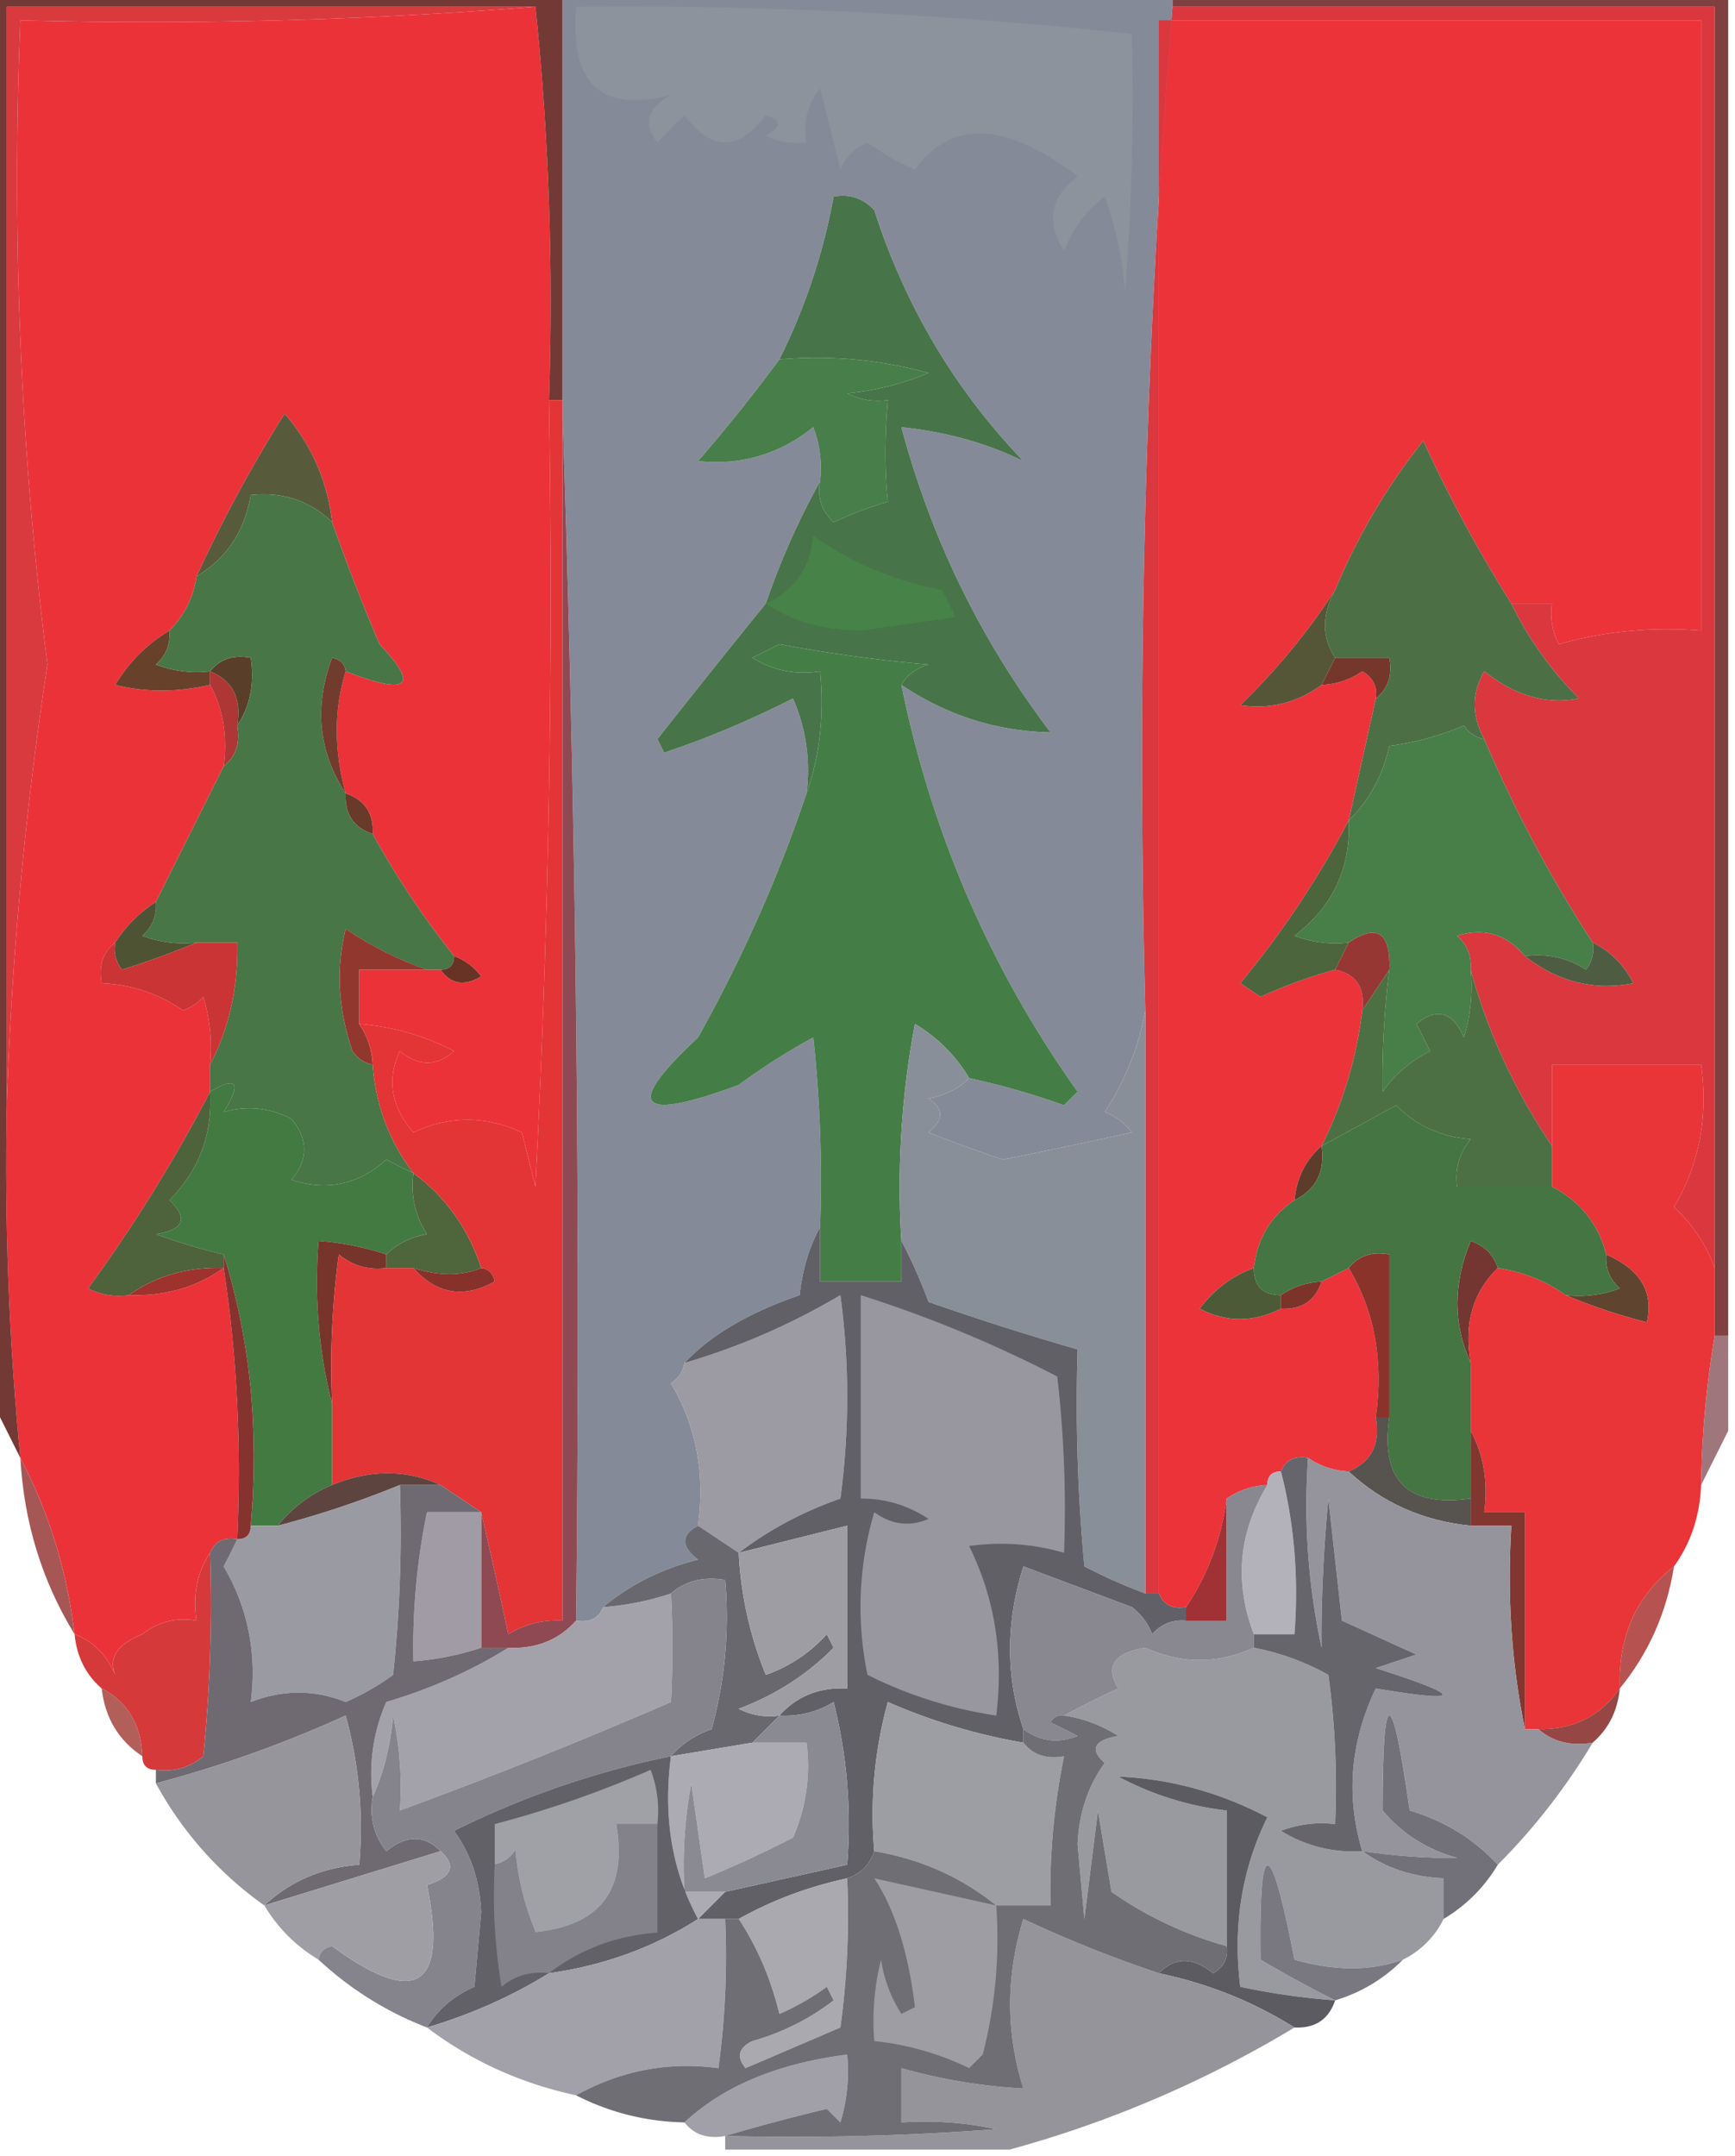 <svg xmlns="http://www.w3.org/2000/svg" width="128" height="159" style="shape-rendering:geometricPrecision;text-rendering:geometricPrecision;image-rendering:optimizeQuality;fill-rule:evenodd;clip-rule:evenodd"><path style="opacity:1" fill="#ec3239" d="M39.5.5c.994 9.486 1.327 19.152 1 29a841.9 841.9 0 0 1-1 58l-1-4c-2.668-1.238-5.334-1.238-8 0-1.651-1.902-1.985-3.902-1-6 1.391 1.145 2.724 1.145 4 0a18.398 18.398 0 0 0-7-2v-4h6c.75 1.073 1.75 1.24 3 .5-.544-.717-1.21-1.217-2-1.5a64.717 64.717 0 0 1-6-9c.073-1.527-.594-2.527-2-3-.868-3.173-.868-6.173 0-9 4.635 1.802 5.468 1.135 2.5-2a150.583 150.583 0 0 1-3.5-9c-.34-3.016-1.507-5.682-3.5-8a104.29 104.29 0 0 0-6.5 12c-.233 1.562-.9 2.895-2 4-1.645.979-2.979 2.312-4 4 2.217.557 4.55.557 7 0 .961 1.765 1.295 3.765 1 6l-5 10a10.174 10.174 0 0 0-3 3c-.904.709-1.237 1.709-1 3 2.177.086 4.177.753 6 2a3.646 3.646 0 0 0 1.5-1c.493 1.634.66 3.3.5 5v2a112.218 112.218 0 0 1-9 14.5c.948.483 1.948.65 3 .5 2.652.09 4.986-.576 7-2 .99 6.479 1.324 13.146 1 20-.992-.172-1.658.162-2 1-.951 1.419-1.284 3.085-1 5-1.478-.262-2.811.071-4 1-1.85.742-2.516 1.742-2 3-.641-1.493-1.641-2.493-3-3-.557-4.665-1.89-8.998-4-13a222.644 222.644 0 0 1-1-26 275.128 275.128 0 0 1 3-32.5C1.524 33.407.858 17.574 1.5 1.5a361.598 361.598 0 0 0 38-1z"/><path style="opacity:1" fill="#ec333a" d="M111.5 44.5a103.805 103.805 0 0 1-6.5-12 46.138 46.138 0 0 0-6.5 11c-1.956 3.039-4.29 5.872-7 8.5 2.189.322 4.189-.178 6-1.5a5.576 5.576 0 0 0 3-1c.798.457 1.131 1.124 1 2l-2 9a68.98 68.98 0 0 1-8 12l1.5 1c1.8-.82 3.634-1.486 5.5-2 1.548.321 2.215 1.321 2 3a30.238 30.238 0 0 1-3 10c-1.174 1.014-1.84 2.347-2 4-1.75 1.16-2.75 2.826-3 5-1.578.566-2.912 1.566-4 3 1.96 1.02 3.96 1.02 6 0 1.527.073 2.527-.594 3-2l2-1c1.914 3.184 2.58 6.851 2 11 .343 1.983-.324 3.317-2 4a5.727 5.727 0 0 1-3-1c-.992-.172-1.658.162-2 1-.667 0-1 .333-1 1a5.727 5.727 0 0 0-3 1c-.402 2.977-1.402 5.643-3 8-.992.172-1.658-.162-2-1V1.5h40v45c-3.606-.29-7.106.044-10.5 1a4.934 4.934 0 0 1-.5-3h-3z"/><path style="opacity:1" fill="#858a98" d="M41.5-.5h45v1c-1.99 24.31-2.657 48.977-2 74-.48 2.666-1.48 5.166-3 7.5a4.452 4.452 0 0 1 2 1.5c-3.204.704-6.37 1.37-9.5 2a99.82 99.82 0 0 1-5.5-2c1.14-.925 1.14-1.759 0-2.5 1.237-.232 2.237-.732 3-1.5a54.937 54.937 0 0 1 7 2l1-1c-6.436-9.056-10.769-19.056-13-30 3.354 2.253 7.02 3.42 11 3.5-5.146-6.79-8.812-14.29-11-22.5 3.286.34 6.286 1.173 9 2.5-5.051-5.257-8.718-11.424-11-18.5-.825-.886-1.825-1.219-3-1a44.684 44.684 0 0 1-4 12 125.698 125.698 0 0 1-6 7.5c3.167.333 6-.5 8.5-2.5a8.434 8.434 0 0 1 .5 4 55.511 55.511 0 0 0-4 9 959.748 959.748 0 0 0-8 10l.5 1a70.441 70.441 0 0 0 9.5-4 13.117 13.117 0 0 1 1 7c-2.053 6.12-4.72 12.12-8 18-5.49 5.105-4.49 6.272 3 3.5a47.035 47.035 0 0 1 5.5-3.5c.5 4.655.666 9.322.5 14-.802 1.452-1.302 3.118-1.5 5-3.742 1.282-6.575 2.949-8.5 5-.11.617-.444 1.117-1 1.5 1.862 3.149 2.53 6.649 2 10.5-1.274.689-1.274 1.523 0 2.5-2.674.67-5.007 1.837-7 3.5-.342.838-1.008 1.172-2 1 .331-29.838-.002-59.505-1-89v-31z"/><path style="opacity:1" fill="#8c939c" d="M42.5.5a346.48 346.48 0 0 1 41 2c.166 6.342 0 12.675-.5 19a26.706 26.706 0 0 0-1.5-7c-1.352 1.018-2.352 2.35-3 4-1.349-2.111-1.015-3.945 1-5.5-5.308-4.04-9.308-4.206-12-.5a18.186 18.186 0 0 1-3.5-2c-.945.405-1.612 1.072-2 2l-1.5-6c-.929 1.189-1.262 2.522-1 4a4.932 4.932 0 0 1-3-.5c1.196-.654 1.196-1.154 0-1.5-2 2.667-4 2.667-6 0l-2 2c-1.094-1.368-.76-2.535 1-3.5-5.142 1.355-7.475-.811-7-6.5z"/><path style="opacity:1" fill="#804042" d="M86.5.5v-1h41v99h-1V.5h-40z"/><path style="opacity:1" fill="#d83a3e" d="M39.5.5a361.598 361.598 0 0 1-38 1c-.642 16.074.024 31.907 2 47.5a275.128 275.128 0 0 0-3 32.5V.5h39z"/><path style="opacity:1" fill="#733935" d="M-.5-.5h42v30h-1c.327-9.848-.006-19.514-1-29H.5v81c-.173 8.695.16 17.362 1 26l-2-4V-.5z"/><path style="opacity:1" fill="#477e49" d="M57.5 26.5c3.726-.323 7.393.01 11 1a20.216 20.216 0 0 1-6 1.5c.948.483 1.948.65 3 .5-.237 2.712-.237 5.212 0 7.5a28.83 28.83 0 0 0-4 1.5c-.886-.825-1.219-1.825-1-3a8.434 8.434 0 0 0-.5-4c-2.5 2-5.333 2.833-8.5 2.5 2.14-2.478 4.14-4.978 6-7.5z"/><path style="opacity:1" fill="#585b3b" d="M24.5 38.5c-1.642-1.58-3.642-2.248-6-2-.448 2.672-1.781 4.672-4 6a104.29 104.29 0 0 1 6.5-12c1.993 2.318 3.16 4.984 3.5 8z"/><path style="opacity:1" fill="#477449" d="M66.5 50.5c.418-.722 1.084-1.222 2-1.5a111.518 111.518 0 0 1-11-1.5l-2 1c1.545.952 3.212 1.285 5 1 .31 3.213-.023 6.213-1 9a13.117 13.117 0 0 0-1-7 70.441 70.441 0 0 1-9.5 4l-.5-1a959.748 959.748 0 0 1 8-10 55.511 55.511 0 0 1 4-9c-.219 1.175.114 2.175 1 3a28.83 28.83 0 0 1 4-1.5c-.237-2.288-.237-4.788 0-7.5a4.932 4.932 0 0 1-3-.5 20.216 20.216 0 0 0 6-1.5 31.121 31.121 0 0 0-11-1 44.684 44.684 0 0 0 4-12c1.175-.219 2.175.114 3 1 2.282 7.076 5.949 13.243 11 18.5-2.714-1.327-5.714-2.16-9-2.5 2.188 8.21 5.854 15.71 11 22.5-3.98-.08-7.646-1.247-11-3.5z"/><path style="opacity:1" fill="#478349" d="M56.5 44.5c2.11-.953 3.277-2.62 3.5-5 2.795 2.003 5.962 3.337 9.5 4l1 2-7 1c-2.77-.029-5.103-.695-7-2z"/><path style="opacity:1" fill="#68412b" d="M12.5 46.5c.086.996-.248 1.83-1 2.5a8.434 8.434 0 0 0 4 .5v1c-2.45.557-4.783.557-7 0 1.021-1.688 2.355-3.021 4-4z"/><path style="opacity:1" fill="#457d47" d="M66.5 50.5c2.231 10.944 6.564 20.944 13 30l-1 1a54.937 54.937 0 0 0-7-2c-.979-1.645-2.312-2.979-4-4a64.875 64.875 0 0 0-1 16v3h-6v-4c.166-4.678 0-9.345-.5-14a47.035 47.035 0 0 0-5.5 3.5c-7.49 2.772-8.49 1.605-3-3.5 3.28-5.88 5.947-11.88 8-18 .977-2.787 1.31-5.787 1-9-1.788.285-3.455-.048-5-1l2-1c3.638.682 7.305 1.182 11 1.5-.916.278-1.582.778-2 1.5z"/><path style="opacity:1" fill="#ae3736" d="M15.5 50.5v-1c1.677.683 2.343 2.017 2 4 .237 1.291-.096 2.291-1 3 .295-2.235-.039-4.235-1-6z"/><path style="opacity:1" fill="#593f2a" d="M15.5 49.5c.709-.904 1.709-1.237 3-1 .285 1.915-.049 3.581-1 5 .343-1.983-.323-3.317-2-4z"/><path style="opacity:1" fill="#db373e" d="M86.5.5h40v93c-.603-1.69-1.603-3.19-3-4.5 1.862-3.15 2.529-6.65 2-10.5h-11v6c-2.732-4.04-4.732-8.374-6-13 .086-.996-.248-1.83-1-2.5 1.995-.613 3.662-.113 5 1.5 2.435 1.9 5.102 2.567 8 2-.688-1.355-1.688-2.355-3-3a98.391 98.391 0 0 1-8-15c-.934-1.739-.934-3.405 0-5 2.297 1.819 4.631 2.485 7 2a25.494 25.494 0 0 1-5-7h3a4.934 4.934 0 0 0 .5 3c3.394-.956 6.894-1.29 10.5-1v-45h-40v116h-1v-43c-.657-25.023.01-49.69 2-74z"/><path style="opacity:1" fill="#75372c" d="M98.5 48.5h4c.237 1.291-.096 2.291-1 3 .131-.876-.202-1.543-1-2a5.576 5.576 0 0 1-3 1l1-2z"/><path style="opacity:1" fill="#555637" d="M98.5 43.5c-.994 1.834-.994 3.501 0 5l-1 2c-1.811 1.322-3.811 1.822-6 1.5 2.71-2.628 5.044-5.461 7-8.5z"/><path style="opacity:1" fill="#4d6f46" d="M111.5 44.5a25.494 25.494 0 0 0 5 7c-2.369.485-4.703-.181-7-2-.934 1.595-.934 3.261 0 5-.617-.11-1.117-.444-1.5-1a20.438 20.438 0 0 1-5.5 1.5c-.489 2.21-1.489 4.042-3 5.5l2-9c.904-.709 1.237-1.709 1-3h-4c-.994-1.499-.994-3.166 0-5a46.138 46.138 0 0 1 6.5-11 103.805 103.805 0 0 0 6.5 12z"/><path style="opacity:1" fill="#487646" d="M24.5 38.5a150.583 150.583 0 0 0 3.5 9c2.968 3.135 2.135 3.802-2.5 2-.06-.543-.393-.876-1-1-1.34 3.597-1.007 6.93 1 10-.073 1.527.594 2.527 2 3a64.717 64.717 0 0 0 6 9c0 .667-.333 1-1 1h-1c-2.056-.7-4.056-1.7-6-3-.724 2.951-.557 5.951.5 9 .383.556.883.89 1.5 1 .223 3.009 1.223 5.676 3 8a44.358 44.358 0 0 1-2-1c-2.036 1.845-4.37 2.345-7 1.5 1.247-1.494 1.247-2.994 0-4.5-1.635-.83-3.302-.997-5-.5 1.34-2.178 1.006-2.678-1-1.5v-2c1.413-2.719 2.08-5.719 2-9h-3a8.434 8.434 0 0 1-4-.5c.752-.67 1.086-1.504 1-2.5l5-10c.904-.709 1.237-1.709 1-3 .951-1.419 1.285-3.085 1-5-1.291-.237-2.291.096-3 1a8.434 8.434 0 0 1-4-.5c.752-.67 1.086-1.504 1-2.5 1.1-1.105 1.767-2.438 2-4 2.219-1.328 3.552-3.328 4-6 2.358-.248 4.358.42 6 2z"/><path style="opacity:1" fill="#713b2e" d="M25.5 49.5c-.868 2.827-.868 5.827 0 9-2.007-3.07-2.34-6.403-1-10 .607.124.94.457 1 1z"/><path style="opacity:1" fill="#487e48" d="M109.5 54.5a98.391 98.391 0 0 0 8 15 2.429 2.429 0 0 1-.5 2c-1.356-.88-2.856-1.213-4.5-1-1.338-1.613-3.005-2.113-5-1.5.752.67 1.086 1.504 1 2.5a12.93 12.93 0 0 1-.5 5c-.826-1.905-1.993-2.239-3.5-1l1 2c-1.434.73-2.6 1.73-3.5 3a64.93 64.93 0 0 1 .5-9c.098-2.748-.902-3.414-3-2a8.434 8.434 0 0 1-4-.5c2.82-2.141 4.154-4.975 4-8.5 1.511-1.458 2.511-3.29 3-5.5a20.438 20.438 0 0 0 5.5-1.5c.383.556.883.89 1.5 1z"/><path style="opacity:1" fill="#69392a" d="M25.5 58.5c1.406.473 2.073 1.473 2 3-1.406-.473-2.073-1.473-2-3z"/><path style="opacity:1" fill="#4e5334" d="M11.5 66.5c.086.996-.248 1.83-1 2.5a8.434 8.434 0 0 0 4 .5 61.295 61.295 0 0 1-5.5 2 2.427 2.427 0 0 1-.5-2 10.174 10.174 0 0 1 3-3z"/><path style="opacity:1" fill="#4c653d" d="M99.5 60.5c.154 3.525-1.18 6.359-4 8.5a8.434 8.434 0 0 0 4 .5l-1 2c-1.866.514-3.7 1.18-5.5 2l-1.5-1a68.98 68.98 0 0 0 8-12z"/><path style="opacity:1" fill="#92372e" d="M31.5 71.5h-5v4c.61.891.943 1.891 1 3-.617-.11-1.117-.444-1.5-1-1.057-3.049-1.224-6.049-.5-9 1.944 1.3 3.944 2.3 6 3z"/><path style="opacity:1" fill="#683225" d="M33.5 70.5c.79.283 1.456.783 2 1.5-1.25.74-2.25.573-3-.5.667 0 1-.333 1-1z"/><path style="opacity:1" fill="#973734" d="m102.5 71.5-2 3c.215-1.679-.452-2.679-2-3l1-2c2.098-1.414 3.098-.748 3 2z"/><path style="opacity:1" fill="#4e5d41" d="M117.5 69.5c1.312.645 2.312 1.645 3 3-2.898.567-5.565-.1-8-2 1.644-.213 3.144.12 4.5 1a2.429 2.429 0 0 0 .5-2z"/><path style="opacity:1" fill="#ca3435" d="M8.5 69.5a2.427 2.427 0 0 0 .5 2 61.295 61.295 0 0 0 5.5-2h3c.08 3.281-.587 6.281-2 9 .16-1.7-.007-3.366-.5-5-.414.457-.914.79-1.5 1-1.823-1.247-3.823-1.914-6-2-.237-1.291.096-2.291 1-3z"/><path style="opacity:1" fill="#4c7043" d="M102.5 71.5a64.93 64.93 0 0 0-.5 9c.9-1.27 2.066-2.27 3.5-3l-1-2c1.507-1.239 2.674-.905 3.5 1 .494-1.634.66-3.3.5-5 1.268 4.626 3.268 8.96 6 13v3h-7c-.17-1.322.163-2.489 1-3.5-2.176-.163-4.009-.996-5.5-2.5a860.914 860.914 0 0 1-5.5 3 30.238 30.238 0 0 0 3-10l2-3z"/><path style="opacity:1" fill="#898f98" d="M84.5 74.5v43a39.14 39.14 0 0 1-4.5-2 128.43 128.43 0 0 1-.5-16 208.904 208.904 0 0 1-11-3.5 36.213 36.213 0 0 0-2-4.5 64.875 64.875 0 0 1 1-16c1.688 1.021 3.021 2.355 4 4-.763.768-1.763 1.268-3 1.5 1.14.741 1.14 1.575 0 2.5a99.82 99.82 0 0 0 5.5 2c3.13-.63 6.296-1.296 9.5-2a4.452 4.452 0 0 0-2-1.5c1.52-2.334 2.52-4.834 3-7.5z"/><path style="opacity:1" fill="#427a42" d="M30.5 86.5c-.213 1.644.12 3.144 1 4.5-1.238.232-2.238.732-3 1.5a20.677 20.677 0 0 0-5-1c-.317 4.202.017 8.202 1 12v6a9.82 9.82 0 0 0-4 3h-2c.625-7.084-.041-13.75-2-20a42.618 42.618 0 0 1-5-1.5c2.069-.324 2.402-1.157 1-2.5 2.182-2.21 3.182-4.877 3-8 2.006-1.178 2.34-.678 1 1.5 1.698-.497 3.365-.33 5 .5 1.247 1.506 1.247 3.006 0 4.5 2.63.845 4.964.345 7-1.5.683.363 1.35.696 2 1z"/><path style="opacity:1" fill="#5d3c2b" d="M97.5 84.5c.27 1.88-.396 3.213-2 4 .16-1.653.826-2.986 2-4z"/><path style="opacity:1" fill="#4e623c" d="M15.5 80.5c.182 3.123-.818 5.79-3 8 1.402 1.343 1.069 2.176-1 2.5a42.618 42.618 0 0 0 5 1.5v1c-2.652-.09-4.986.576-7 2a4.932 4.932 0 0 1-3-.5 112.218 112.218 0 0 0 9-14.5z"/><path style="opacity:1" fill="#4f653c" d="M30.5 86.5c2.39 1.767 4.057 4.1 5 7-1.435.597-3.102.597-5 0h-2v-1c.762-.768 1.762-1.268 3-1.5-.88-1.356-1.213-2.856-1-4.5z"/><path style="opacity:1" fill="#77342b" d="M28.5 92.5v1c-1.322.17-2.489-.163-3.5-1a60.94 60.94 0 0 0-.5 11c-.983-3.798-1.317-7.798-1-12 1.716.129 3.383.462 5 1z"/><path style="opacity:1" fill="#5f4530" d="M118.5 92.5c2.516 1.1 3.516 2.767 3 5a41.727 41.727 0 0 1-6-2 8.435 8.435 0 0 0 4-.5c-.752-.67-1.086-1.504-1-2.5z"/><path style="opacity:1" fill="#9e322d" d="M16.5 93.5c-2.014 1.424-4.348 2.09-7 2 2.014-1.424 4.348-2.09 7-2z"/><path style="opacity:1" fill="#4d5a37" d="M92.5 93.5c0 1.333.667 2 2 2v1c-2.04 1.02-4.04 1.02-6 0 1.088-1.434 2.422-2.434 4-3z"/><path style="opacity:1" fill="#8a332b" d="M99.5 93.5c.709-.904 1.709-1.237 3-1v12h-1c.58-4.149-.086-7.816-2-11z"/><path style="opacity:1" fill="#743630" d="M110.5 93.5c-1.844 1.779-2.51 4.112-2 7-1.303-2.855-1.303-5.855 0-9 1.022.356 1.689 1.022 2 2z"/><path style="opacity:1" fill="#e33436" d="M40.5 29.5h1v90a6.845 6.845 0 0 0-4 1 470.1 470.1 0 0 0-2-9l-3-2c-2.526-1.157-5.193-1.157-8 0v-6a60.94 60.94 0 0 1 .5-11c1.011.837 2.178 1.17 3.5 1h2c1.701 1.923 3.701 2.257 6 1-.124-.607-.457-.94-1-1-.943-2.9-2.61-5.233-5-7-1.777-2.324-2.777-4.991-3-8a5.728 5.728 0 0 0-1-3c2.46.198 4.793.865 7 2-1.276 1.145-2.609 1.145-4 0-.985 2.098-.651 4.098 1 6 2.666-1.238 5.332-1.238 8 0l1 4a841.9 841.9 0 0 0 1-58z"/><path style="opacity:1" fill="#86322b" d="M30.5 93.5c1.898.597 3.565.597 5 0 .543.06.876.393 1 1-2.299 1.257-4.299.923-6-1z"/><path style="opacity:1" fill="#7c332a" d="M97.5 94.5c-.473 1.406-1.473 2.073-3 2v-1a5.728 5.728 0 0 1 3-1z"/><path style="opacity:1" fill="#8f4952" d="M41.5 30.5a1980.834 1980.834 0 0 1 1 89c-1.28 1.431-2.947 2.098-5 2h-2v-10a470.1 470.1 0 0 1 2 9 6.845 6.845 0 0 1 4-1v-89z"/><path style="opacity:1" fill="#e93438" d="M126.5 93.5v5a72.032 72.032 0 0 0-1 11c-.095 2.286-.762 4.286-2 6-2.8 2.186-4.134 5.186-4 9-1.423 2.045-3.423 3.045-6 3h-1v-16h-3c.295-2.235-.039-4.235-1-6v-5c-.51-2.888.156-5.221 2-7 1.903.296 3.57.963 5 2a41.727 41.727 0 0 0 6 2c.516-2.233-.484-3.9-3-5-.58-2.249-1.913-3.915-4-5v-9h11c.529 3.85-.138 7.35-2 10.5 1.397 1.31 2.397 2.81 3 4.5z"/><path style="opacity:1" fill="#9c9aa2" d="m54.5 114.5-3-2c.53-3.851-.138-7.351-2-10.5.556-.383.89-.883 1-1.5a49.925 49.925 0 0 0 11.5-5c.667 5 .667 10 0 15-2.769.966-5.269 2.299-7.5 4z"/><path style="opacity:1" fill="#447542" d="M114.5 87.5c2.087 1.085 3.42 2.751 4 5-.086.996.248 1.83 1 2.5a8.435 8.435 0 0 1-4 .5c-1.43-1.037-3.097-1.704-5-2-.311-.978-.978-1.644-2-2-1.303 3.145-1.303 6.145 0 9v10c-4.668.661-6.668-1.339-6-6v-12c-1.291-.237-2.291.096-3 1l-2 1a5.728 5.728 0 0 0-3 1c-1.333 0-2-.667-2-2 .25-2.174 1.25-3.84 3-5 1.604-.787 2.27-2.12 2-4 1.8-.973 3.634-1.973 5.5-3 1.491 1.504 3.324 2.337 5.5 2.5-.837 1.011-1.17 2.178-1 3.5h7z"/><path style="opacity:1" fill="#863330" d="M16.5 93.5v-1c1.959 6.25 2.625 12.916 2 20 0 .667-.333 1-1 1 .324-6.854-.01-13.521-1-20z"/><path style="opacity:1" fill="#9f767b" d="M126.5 98.5h1v7l-2 4a72.032 72.032 0 0 1 1-11z"/><path style="opacity:1" fill="#813630" d="M108.5 105.5c.961 1.765 1.295 3.765 1 6h3v16c-.987-4.805-1.321-9.805-1-15h-3v-7z"/><path style="opacity:1" fill="#5d443f" d="M32.5 109.5h-3a71.11 71.11 0 0 1-9 3 9.82 9.82 0 0 1 4-3c2.807-1.157 5.474-1.157 8 0z"/><path style="opacity:1" fill="#57534f" d="M101.5 104.5h1c-.668 4.661 1.332 6.661 6 6v2c-3.522-.354-6.522-1.687-9-4 1.676-.683 2.343-2.017 2-4z"/><path style="opacity:1" fill="#606066" d="M60.5 90.5v4h6v-3a36.213 36.213 0 0 1 2 4.5 208.904 208.904 0 0 0 11 3.5c-.166 5.344 0 10.677.5 16a39.14 39.14 0 0 0 4.5 2h1c.342.838 1.008 1.172 2 1v1c-.996-.086-1.83.248-2.5 1a4.451 4.451 0 0 0-1.5-2l-8-3c-1.31 4.149-1.31 8.149 0 12v1a43.17 43.17 0 0 1-10-3 31.12 31.12 0 0 0-1 11c-.333 1-1 1.667-2 2-2.897.629-5.564 1.629-8 3h-3l2-2 9-2a36.872 36.872 0 0 0-1-12 6.845 6.845 0 0 1-4 1c1.28-1.431 2.947-2.098 5-2v-12l-8 2c2.231-1.701 4.731-3.034 7.5-4 .667-5 .667-10 0-15a49.925 49.925 0 0 1-11.5 5c1.925-2.051 4.758-3.718 8.5-5 .198-1.882.698-3.548 1.5-5z"/><path style="opacity:1" fill="#a09ba4" d="M35.5 111.5v10a20.691 20.691 0 0 1-5 1 49.393 49.393 0 0 1 1-11h4z"/><path style="opacity:1" fill="#95949c" d="M96.5 107.5c.891.61 1.891.943 3 1 2.478 2.313 5.478 3.646 9 4h3c-.321 5.195.013 10.195 1 15h1c1.068.934 2.401 1.268 4 1a46.493 46.493 0 0 1-7 9c-1.75-1.898-3.916-3.231-6.5-4-1.327-9.334-1.993-9.334-2 0 1.435 1.711 3.269 2.878 5.5 3.5a45.296 45.296 0 0 1-7-.5c-1.219-4.055-.885-8.055 1-12 6.575 1.103 6.575.603 0-1.5l3-1c-1.851-.837-3.684-1.671-5.5-2.5l-1-9c-.367 3.935-.533 7.601-.5 11a49.874 49.874 0 0 1-1-14z"/><path style="opacity:1" fill="#a03235" d="M90.5 110.5v9h-3v-1c1.598-2.357 2.598-5.023 3-8z"/><path style="opacity:1" fill="#98969e" d="M63.5 95.5a91.347 91.347 0 0 1 14.5 6 84.94 84.94 0 0 1 .5 13 16.597 16.597 0 0 0-7-.5c1.889 3.836 2.555 8.003 2 12.5a31.558 31.558 0 0 1-9.5-3 24.558 24.558 0 0 1 .5-12c1.268.928 2.601 1.095 4 .5-1.525-1.009-3.192-1.509-5-1.5v-15z"/><path style="opacity:1" fill="#b3b1b9" d="M94.5 108.5c.983 3.798 1.317 7.798 1 12h-3c-1.457-3.835-1.124-7.502 1-11 0-.667.333-1 1-1z"/><path style="opacity:1" fill="#a75656" d="M1.5 107.5c2.11 4.002 3.443 8.335 4 13-2.398-3.903-3.731-8.236-4-13z"/><path style="opacity:1" fill="#b65250" d="M123.5 115.5c-.542 3.412-1.875 6.412-4 9-.134-3.814 1.2-6.814 4-9z"/><path style="opacity:1" fill="#9a9aa2" d="M29.5 109.5c.166 4.679 0 9.345-.5 14a18.083 18.083 0 0 1-3.5 2c-2.286-.92-4.62-.92-7 0 .456-3.611-.21-6.944-2-10 .363-.683.696-1.35 1-2 .667 0 1-.333 1-1h2a71.11 71.11 0 0 0 9-3z"/><path style="opacity:1" fill="#a3a2aa" d="M49.5 117.5a78.036 78.036 0 0 1 0 8 373.509 373.509 0 0 1-20 8 24.939 24.939 0 0 0-.5-7c-.19 2.208-.69 4.208-1.5 6a13.118 13.118 0 0 1 1-7c3.269-.969 6.269-2.302 9-4 2.053.098 3.72-.569 5-2 .992.172 1.658-.162 2-1a20.691 20.691 0 0 0 5-1z"/><path style="opacity:1" fill="#d6393a" d="M15.5 114.5c.166 5.011 0 10.011-.5 15-1.011.837-2.178 1.17-3.5 1-.667 0-1-.333-1-1-.092-2.348-1.092-4.014-3-5-1.174-1.014-1.84-2.347-2-4 1.359.507 2.359 1.507 3 3-.516-1.258.15-2.258 2-3 1.189-.929 2.522-1.262 4-1-.284-1.915.049-3.581 1-5z"/><path style="opacity:1" fill="#69686f" d="m51.5 112.5 3 2a27.29 27.29 0 0 0 2 9 10.939 10.939 0 0 0 4.5-3l.5 1c-1.957 1.985-4.29 3.485-7 4.5a4.934 4.934 0 0 0 3 .5l-2 2-6 1c.761-.891 1.761-1.558 3-2a31.12 31.12 0 0 0 1-11c-1.599-.268-2.932.066-4 1a20.691 20.691 0 0 1-5 1c1.993-1.663 4.326-2.83 7-3.5-1.274-.977-1.274-1.811 0-2.5z"/><path style="opacity:1" fill="#9999a0" d="M92.5 121.5a18.158 18.158 0 0 1 5.5 2 60.94 60.94 0 0 1 .5 11 8.43 8.43 0 0 0-4 .5 10.1 10.1 0 0 0 6 1.5c1.714 1.238 3.714 1.905 6 2v3a6.547 6.547 0 0 1-3 3c-2.345.846-5.012.846-8 0-1.8-9.267-2.632-9.267-2.5 0a86.983 86.983 0 0 0 5.5 3 51.56 51.56 0 0 1-7-1c-.555-4.497.111-8.664 2-12.5-3.515-1.843-7.182-2.843-11-3a22.392 22.392 0 0 0 8 2.5v10a27.796 27.796 0 0 1-8.5-4l-1-6-1 8-.5-5.5c.1-2.302.767-4.302 2-6-1.134-1.016-.8-1.683 1-2a10.136 10.136 0 0 0-4-1.5 71.015 71.015 0 0 1 4-2c-.99-1.623-.324-2.623 2-3 2.66 1.203 5.326 1.203 8 0z"/><path style="opacity:1" fill="#89878f" d="M93.5 109.5c-2.124 3.498-2.457 7.165-1 11v1c-2.674 1.203-5.34 1.203-8 0-2.324.377-2.99 1.377-2 3a71.015 71.015 0 0 0-4 2c-.438-.065-.772.101-1 .5l2 1c-1.428.579-2.762.412-4-.5-1.31-3.851-1.31-7.851 0-12l8 3a4.451 4.451 0 0 1 1.5 2c.67-.752 1.504-1.086 2.5-1h3v-9a5.727 5.727 0 0 1 3-1z"/><path style="opacity:1" fill="#67656c" d="M94.5 108.5c.342-.838 1.008-1.172 2-1a49.874 49.874 0 0 0 1 14c-.033-3.399.133-7.065.5-11l1 9c1.816.829 3.649 1.663 5.5 2.5l-3 1c6.575 2.103 6.575 2.603 0 1.5-1.885 3.945-2.219 7.945-1 12a10.1 10.1 0 0 1-6-1.5 8.43 8.43 0 0 1 4-.5 60.94 60.94 0 0 0-.5-11 18.158 18.158 0 0 0-5.5-2v-1h3c.317-4.202-.017-8.202-1-12z"/><path style="opacity:1" fill="#b25e59" d="M7.5 124.5c1.908.986 2.908 2.652 3 5-1.75-1.159-2.75-2.826-3-5z"/><path style="opacity:1" fill="#9d9da3" d="M57.5 126.5a4.934 4.934 0 0 1-3-.5c2.71-1.015 5.043-2.515 7-4.5l-.5-1a10.939 10.939 0 0 1-4.5 3 27.29 27.29 0 0 1-2-9l8-2v12c-2.053-.098-3.72.569-5 2z"/><path style="opacity:1" fill="#6f6a71" d="M29.5 109.5h3l3 2h-4a49.393 49.393 0 0 0-1 11 20.691 20.691 0 0 0 5-1h2c-2.731 1.698-5.731 3.031-9 4a13.118 13.118 0 0 0-1 7c-.262 1.478.071 2.811 1 4 1.495-1.205 2.828-1.205 4 0l-13 4c1.926-1.793 4.26-2.793 7-3a31.12 31.12 0 0 0-1-11 88.23 88.23 0 0 1-14 5v-1c1.322.17 2.489-.163 3.5-1 .5-4.989.666-9.989.5-15 .342-.838 1.008-1.172 2-1-.304.65-.637 1.317-1 2 1.79 3.056 2.456 6.389 2 10 2.38-.92 4.714-.92 7 0a18.083 18.083 0 0 0 3.5-2c.5-4.655.666-9.321.5-14z"/><path style="opacity:1" fill="#954645" d="M119.5 124.5c-.16 1.653-.826 2.986-2 4-1.599.268-2.932-.066-4-1 2.577.045 4.577-.955 6-3z"/><path style="opacity:1" fill="#96959c" d="M19.5 140.5a26.578 26.578 0 0 1-8-9 88.23 88.23 0 0 0 14-5 31.12 31.12 0 0 1 1 11c-2.74.207-5.074 1.207-7 3z"/><path style="opacity:1" fill="#acabb3" d="M55.5 128.5h4a13.118 13.118 0 0 1-1 7 83.614 83.614 0 0 1-6.5 3l-1-7a32.438 32.438 0 0 0-.5 8h3l-2 2c-1.923-3.529-2.59-7.529-2-12l6-1z"/><path style="opacity:1" fill="#727179" d="M110.5 137.5c-1 1.667-2.333 3-4 4v-3c-2.286-.095-4.286-.762-6-2 2.369.351 4.703.518 7 .5-2.231-.622-4.065-1.789-5.5-3.5.007-9.334.673-9.334 2 0 2.584.769 4.75 2.102 6.5 4z"/><path style="opacity:1" fill="#9d9da4" d="M75.5 128.5c.709.904 1.709 1.237 3 1a49.393 49.393 0 0 0-1 11h-4c-2.588-2.092-5.588-3.425-9-4a31.12 31.12 0 0 1 1-11 43.17 43.17 0 0 0 10 3z"/><path style="opacity:1" fill="#85848c" d="M49.5 117.5c1.068-.934 2.401-1.268 4-1a31.12 31.12 0 0 1-1 11c-1.239.442-2.239 1.109-3 2a65.005 65.005 0 0 0-16 5.5c1.233 1.698 1.9 3.698 2 6l-.5 5.5c-1.519.663-2.685 1.663-3.5 3a24.834 24.834 0 0 1-8-5c.06-.543.393-.876 1-1 6.217 4.558 8.55 3.058 7-4.5 1.859-.601 2.192-1.434 1-2.5-1.172-1.205-2.505-1.205-4 0-.929-1.189-1.262-2.522-1-4 .81-1.792 1.31-3.792 1.5-6 .497 2.31.663 4.643.5 7a373.509 373.509 0 0 0 20-8 78.036 78.036 0 0 0 0-8z"/><path style="opacity:1" fill="#8a8a92" d="M53.5 139.5h-3a32.438 32.438 0 0 1 .5-8l1 7a83.614 83.614 0 0 0 6.5-3 13.118 13.118 0 0 0 1-7h-4l2-2a6.845 6.845 0 0 0 4-1 36.872 36.872 0 0 1 1 12l-9 2z"/><path style="opacity:1" fill="#616167" d="M49.5 129.5c-.59 4.471.077 8.471 2 12-3.297 2.101-6.963 3.435-11 4-2.756 1.704-5.756 3.037-9 4 .815-1.337 1.981-2.337 3.5-3l.5-5.5c-.1-2.302-.767-4.302-2-6a65.005 65.005 0 0 1 16-5.5z"/><path style="opacity:1" fill="#a0a0a7" d="M48.5 134.5h-3c.84 4.835-1.16 7.501-6 8a20.211 20.211 0 0 1-1.5-6c-.383.556-.883.889-1.5 1v-3a78.276 78.276 0 0 0 11.5-4 8.435 8.435 0 0 1 .5 4z"/><path style="opacity:1" fill="#5c5b62" d="M98.5 147.5c-.473 1.406-1.473 2.073-3 2-3.055-1.91-6.389-3.243-10-4 1.172-1.205 2.505-1.205 4 0 .797-.457 1.13-1.124 1-2v-10a22.392 22.392 0 0 1-8-2.5c3.818.157 7.485 1.157 11 3-1.889 3.836-2.555 8.003-2 12.5a51.56 51.56 0 0 0 7 1z"/><path style="opacity:1" fill="#797780" d="M103.5 144.5a11.743 11.743 0 0 1-5 3 86.983 86.983 0 0 1-5.5-3c-.132-9.267.7-9.267 2.5 0 2.988.846 5.655.846 8 0z"/><path style="opacity:1" fill="#9f9ea5" d="M32.5 136.5c1.192 1.066.859 1.899-1 2.5 1.55 7.558-.783 9.058-7 4.5-.607.124-.94.457-1 1-1.667-1-3-2.333-4-4l13-4z"/><path style="opacity:1" fill="#83828a" d="M48.5 134.5v8c-3.042.233-5.708 1.233-8 3-1.322-.17-2.489.163-3.5 1a40.939 40.939 0 0 1-.5-9c.617-.111 1.117-.444 1.5-1a20.211 20.211 0 0 0 1.5 6c4.84-.499 6.84-3.165 6-8h3z"/><path style="opacity:1" fill="#a2a1a9" d="M51.5 141.5h2a60.94 60.94 0 0 1-.5 11c-3.681-.501-7.181.166-10.5 2-4.093-.882-7.76-2.549-11-5 3.244-.963 6.244-2.296 9-4 4.037-.565 7.703-1.899 11-4z"/><path style="opacity:1" fill="#95949b" d="M85.5 145.5c3.611.757 6.945 2.09 10 4a83.056 83.056 0 0 1-21 9h-21v-1c6.675.166 13.342 0 20-.5a24.935 24.935 0 0 0-7-.5v-4a41.215 41.215 0 0 0 9 1.5c-1.298-4.118-1.298-8.285 0-12.5a93.101 93.101 0 0 0 10 4z"/><path style="opacity:1" fill="#aaa9b0" d="M62.5 138.5a60.94 60.94 0 0 1-.5 11l-7 3c-.688-.832-.521-1.498.5-2a17.55 17.55 0 0 0 6-3l-.5-1a18.083 18.083 0 0 1-3.5 2c-.635-2.599-1.635-4.932-3-7 2.436-1.371 5.103-2.371 8-3z"/><path style="opacity:1" fill="#a19fa7" d="M53.5 157.5c-1.291.237-2.291-.096-3-1 2.871-2.679 6.871-4.346 12-5a12.935 12.935 0 0 1-.5 5l-1-1c-2.607.623-5.107 1.29-7.5 2z"/><path style="opacity:1" fill="#6f6e75" d="M78.5 126.5c1.422.209 2.755.709 4 1.5-1.8.317-2.134.984-1 2-1.233 1.698-1.9 3.698-2 6l.5 5.5 1-8 1 6a27.796 27.796 0 0 0 8.5 4c.13.876-.203 1.543-1 2-1.495-1.205-2.828-1.205-4 0a93.101 93.101 0 0 1-10-4c-1.298 4.215-1.298 8.382 0 12.5a41.215 41.215 0 0 1-9-1.5v4c2.357-.163 4.69.003 7 .5-6.658.5-13.325.666-20 .5 2.393-.71 4.893-1.377 7.5-2l1 1c.493-1.634.66-3.301.5-5-5.129.654-9.129 2.321-12 5-2.84-.06-5.508-.726-8-2 3.319-1.834 6.819-2.501 10.5-2a60.94 60.94 0 0 0 .5-11h1c1.365 2.068 2.365 4.401 3 7a18.083 18.083 0 0 0 3.5-2l.5 1a17.55 17.55 0 0 1-6 3c-1.021.502-1.188 1.168-.5 2l7-3a60.94 60.94 0 0 0 .5-11c1-.333 1.667-1 2-2 3.412.575 6.412 1.908 9 4h4a49.393 49.393 0 0 1 1-11c-1.291.237-2.291-.096-3-1v-1c1.238.912 2.572 1.079 4 .5l-2-1c.228-.399.562-.565 1-.5z"/><path style="opacity:1" fill="#9e9da4" d="M73.5 140.5c.26 3.74-.074 7.406-1 11l-1 1a21.029 21.029 0 0 0-7-2 18.437 18.437 0 0 1 .5-6 10.255 10.255 0 0 0 1.5 4l1-.5c-.485-4.04-1.485-7.207-3-9.5l9 2z"/></svg>